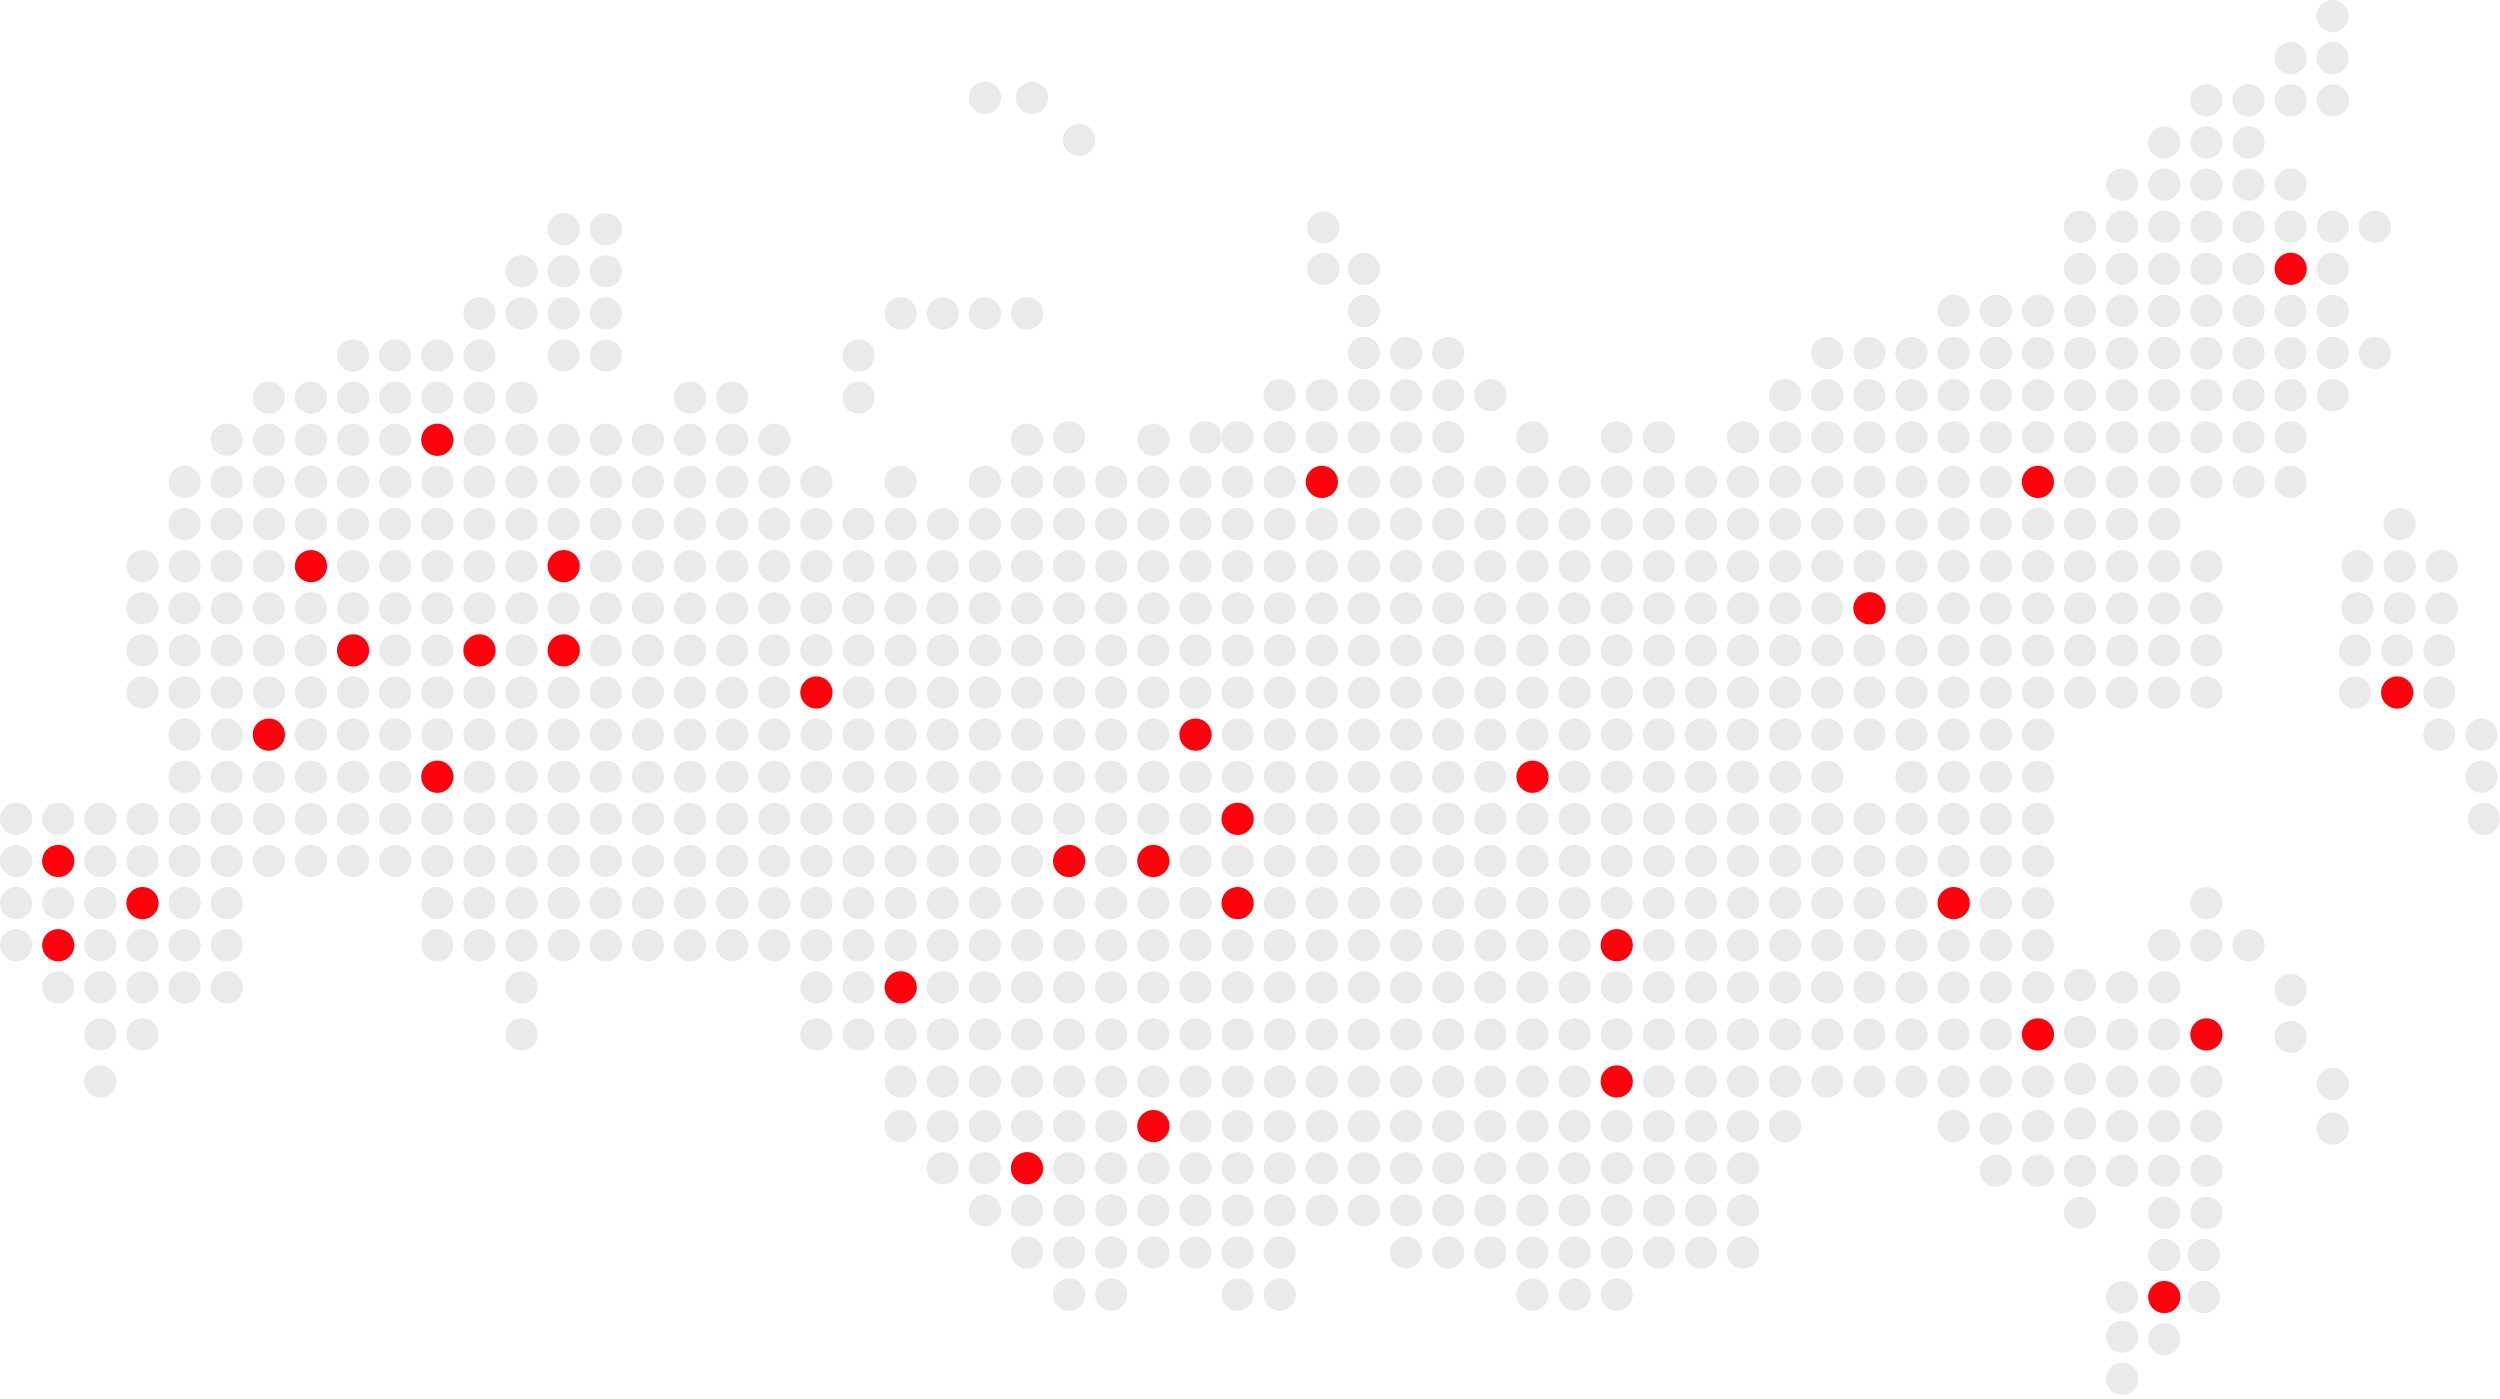<svg width="588" height="329" viewBox="0 0 588 329" fill="none" xmlns="http://www.w3.org/2000/svg">
<circle cx="33.508" cy="133.159" r="3.788" fill="#EAEAEA"/>
<circle cx="102.856" cy="133.159" r="3.788" fill="#EAEAEA"/>
<circle cx="172.204" cy="133.159" r="3.788" fill="#EAEAEA"/>
<circle cx="241.552" cy="133.159" r="3.788" fill="#EAEAEA"/>
<circle cx="310.9" cy="133.159" r="3.788" fill="#EAEAEA"/>
<circle cx="380.248" cy="133.159" r="3.788" fill="#EAEAEA"/>
<circle cx="449.596" cy="133.159" r="3.788" fill="#EAEAEA"/>
<circle cx="43.415" cy="133.159" r="3.788" fill="#EAEAEA"/>
<circle cx="112.763" cy="133.159" r="3.788" fill="#EAEAEA"/>
<circle cx="182.111" cy="133.159" r="3.788" fill="#EAEAEA"/>
<circle cx="251.459" cy="133.159" r="3.788" fill="#EAEAEA"/>
<circle cx="320.807" cy="133.159" r="3.788" fill="#EAEAEA"/>
<circle cx="390.155" cy="133.159" r="3.788" fill="#EAEAEA"/>
<circle cx="459.503" cy="133.159" r="3.788" fill="#EAEAEA"/>
<circle cx="53.322" cy="133.159" r="3.788" fill="#EAEAEA"/>
<circle cx="122.67" cy="133.159" r="3.788" fill="#EAEAEA"/>
<circle cx="192.018" cy="133.159" r="3.788" fill="#EAEAEA"/>
<circle cx="261.366" cy="133.159" r="3.788" fill="#EAEAEA"/>
<circle cx="330.713" cy="133.159" r="3.788" fill="#EAEAEA"/>
<circle cx="400.062" cy="133.159" r="3.788" fill="#EAEAEA"/>
<circle cx="469.409" cy="133.159" r="3.788" fill="#EAEAEA"/>
<circle cx="63.229" cy="133.159" r="3.788" fill="#EAEAEA"/>
<circle cx="132.577" cy="133.159" r="3.788" fill="#FF000D"/>
<circle cx="201.925" cy="133.159" r="3.788" fill="#EAEAEA"/>
<circle cx="271.273" cy="133.159" r="3.788" fill="#EAEAEA"/>
<circle cx="340.62" cy="133.159" r="3.788" fill="#EAEAEA"/>
<circle cx="409.968" cy="133.159" r="3.788" fill="#EAEAEA"/>
<circle cx="479.316" cy="133.159" r="3.788" fill="#EAEAEA"/>
<circle cx="73.136" cy="133.159" r="3.788" fill="#FF000D"/>
<circle cx="142.484" cy="133.159" r="3.788" fill="#EAEAEA"/>
<circle cx="211.832" cy="133.159" r="3.788" fill="#EAEAEA"/>
<circle cx="281.179" cy="133.159" r="3.788" fill="#EAEAEA"/>
<circle cx="350.527" cy="133.159" r="3.788" fill="#EAEAEA"/>
<circle cx="419.875" cy="133.159" r="3.788" fill="#EAEAEA"/>
<circle cx="489.223" cy="133.159" r="3.788" fill="#EAEAEA"/>
<circle cx="83.043" cy="133.159" r="3.788" fill="#EAEAEA"/>
<circle cx="152.39" cy="133.159" r="3.788" fill="#EAEAEA"/>
<circle cx="221.738" cy="133.159" r="3.788" fill="#EAEAEA"/>
<circle cx="291.086" cy="133.159" r="3.788" fill="#EAEAEA"/>
<circle cx="360.434" cy="133.159" r="3.788" fill="#EAEAEA"/>
<circle cx="429.782" cy="133.159" r="3.788" fill="#EAEAEA"/>
<circle cx="499.13" cy="133.159" r="3.788" fill="#EAEAEA"/>
<circle cx="92.949" cy="133.159" r="3.788" fill="#EAEAEA"/>
<circle cx="162.297" cy="133.159" r="3.788" fill="#EAEAEA"/>
<circle cx="231.645" cy="133.159" r="3.788" fill="#EAEAEA"/>
<circle cx="300.993" cy="133.159" r="3.788" fill="#EAEAEA"/>
<circle cx="370.341" cy="133.159" r="3.788" fill="#EAEAEA"/>
<circle cx="439.689" cy="133.159" r="3.788" fill="#EAEAEA"/>
<circle cx="509.037" cy="133.159" r="3.788" fill="#EAEAEA"/>
<circle cx="518.944" cy="133.159" r="3.788" fill="#EAEAEA"/>
<circle cx="554.492" cy="133.159" r="3.788" fill="#EAEAEA"/>
<circle cx="564.398" cy="123.253" r="3.788" fill="#EAEAEA"/>
<circle cx="554.492" cy="143.066" r="3.788" fill="#EAEAEA"/>
<circle cx="553.909" cy="152.973" r="3.788" fill="#EAEAEA"/>
<circle cx="553.909" cy="162.88" r="3.788" fill="#EAEAEA"/>
<circle cx="564.398" cy="133.159" r="3.788" fill="#EAEAEA"/>
<circle cx="564.398" cy="143.066" r="3.788" fill="#EAEAEA"/>
<circle cx="563.816" cy="152.973" r="3.788" fill="#EAEAEA"/>
<circle cx="563.816" cy="162.88" r="3.788" fill="#FF000D"/>
<circle cx="574.305" cy="133.159" r="3.788" fill="#EAEAEA"/>
<circle cx="574.305" cy="143.066" r="3.788" fill="#EAEAEA"/>
<circle cx="573.722" cy="152.973" r="3.788" fill="#EAEAEA"/>
<circle cx="573.722" cy="162.88" r="3.788" fill="#EAEAEA"/>
<circle cx="573.722" cy="172.787" r="3.788" fill="#EAEAEA"/>
<circle cx="583.629" cy="182.694" r="3.788" fill="#EAEAEA"/>
<circle cx="584.212" cy="192.6" r="3.788" fill="#EAEAEA"/>
<circle cx="583.629" cy="172.787" r="3.788" fill="#EAEAEA"/>
<circle cx="102.856" cy="123.253" r="3.788" fill="#EAEAEA"/>
<circle cx="172.204" cy="123.253" r="3.788" fill="#EAEAEA"/>
<circle cx="241.552" cy="123.253" r="3.788" fill="#EAEAEA"/>
<circle cx="310.9" cy="123.253" r="3.788" fill="#EAEAEA"/>
<circle cx="380.248" cy="123.253" r="3.788" fill="#EAEAEA"/>
<circle cx="449.596" cy="123.253" r="3.788" fill="#EAEAEA"/>
<circle cx="43.415" cy="123.253" r="3.788" fill="#EAEAEA"/>
<circle cx="112.763" cy="123.253" r="3.788" fill="#EAEAEA"/>
<circle cx="182.111" cy="123.253" r="3.788" fill="#EAEAEA"/>
<circle cx="251.459" cy="123.253" r="3.788" fill="#EAEAEA"/>
<circle cx="320.807" cy="123.253" r="3.788" fill="#EAEAEA"/>
<circle cx="390.155" cy="123.253" r="3.788" fill="#EAEAEA"/>
<circle cx="459.503" cy="123.253" r="3.788" fill="#EAEAEA"/>
<circle cx="53.322" cy="123.253" r="3.788" fill="#EAEAEA"/>
<circle cx="122.67" cy="123.253" r="3.788" fill="#EAEAEA"/>
<circle cx="192.018" cy="123.253" r="3.788" fill="#EAEAEA"/>
<circle cx="261.366" cy="123.253" r="3.788" fill="#EAEAEA"/>
<circle cx="330.714" cy="123.253" r="3.788" fill="#EAEAEA"/>
<circle cx="400.061" cy="123.253" r="3.788" fill="#EAEAEA"/>
<circle cx="469.409" cy="123.253" r="3.788" fill="#EAEAEA"/>
<circle cx="63.229" cy="123.253" r="3.788" fill="#EAEAEA"/>
<circle cx="132.577" cy="123.253" r="3.788" fill="#EAEAEA"/>
<circle cx="201.925" cy="123.253" r="3.788" fill="#EAEAEA"/>
<circle cx="271.273" cy="123.253" r="3.788" fill="#EAEAEA"/>
<circle cx="340.62" cy="123.253" r="3.788" fill="#EAEAEA"/>
<circle cx="409.968" cy="123.253" r="3.788" fill="#EAEAEA"/>
<circle cx="479.316" cy="123.253" r="3.788" fill="#EAEAEA"/>
<circle cx="73.136" cy="123.253" r="3.788" fill="#EAEAEA"/>
<circle cx="142.484" cy="123.253" r="3.788" fill="#EAEAEA"/>
<circle cx="211.832" cy="123.253" r="3.788" fill="#EAEAEA"/>
<circle cx="281.179" cy="123.253" r="3.788" fill="#EAEAEA"/>
<circle cx="350.527" cy="123.253" r="3.788" fill="#EAEAEA"/>
<circle cx="419.875" cy="123.253" r="3.788" fill="#EAEAEA"/>
<circle cx="489.223" cy="123.253" r="3.788" fill="#EAEAEA"/>
<circle cx="83.043" cy="123.253" r="3.788" fill="#EAEAEA"/>
<circle cx="152.391" cy="123.253" r="3.788" fill="#EAEAEA"/>
<circle cx="221.738" cy="123.253" r="3.788" fill="#EAEAEA"/>
<circle cx="291.086" cy="123.253" r="3.788" fill="#EAEAEA"/>
<circle cx="360.434" cy="123.253" r="3.788" fill="#EAEAEA"/>
<circle cx="429.782" cy="123.253" r="3.788" fill="#EAEAEA"/>
<circle cx="499.13" cy="123.253" r="3.788" fill="#EAEAEA"/>
<circle cx="92.95" cy="123.253" r="3.788" fill="#EAEAEA"/>
<circle cx="162.297" cy="123.253" r="3.788" fill="#EAEAEA"/>
<circle cx="231.645" cy="123.253" r="3.788" fill="#EAEAEA"/>
<circle cx="300.993" cy="123.253" r="3.788" fill="#EAEAEA"/>
<circle cx="370.341" cy="123.253" r="3.788" fill="#EAEAEA"/>
<circle cx="439.689" cy="123.253" r="3.788" fill="#EAEAEA"/>
<circle cx="509.037" cy="123.253" r="3.788" fill="#EAEAEA"/>
<circle cx="102.856" cy="113.346" r="3.788" fill="#EAEAEA"/>
<circle cx="172.204" cy="113.346" r="3.788" fill="#EAEAEA"/>
<circle cx="241.552" cy="113.346" r="3.788" fill="#EAEAEA"/>
<circle cx="310.9" cy="113.346" r="3.788" fill="#FF000D"/>
<circle cx="380.248" cy="113.346" r="3.788" fill="#EAEAEA"/>
<circle cx="449.596" cy="113.346" r="3.788" fill="#EAEAEA"/>
<circle cx="43.415" cy="113.346" r="3.788" fill="#EAEAEA"/>
<circle cx="112.763" cy="113.346" r="3.788" fill="#EAEAEA"/>
<circle cx="182.111" cy="113.346" r="3.788" fill="#EAEAEA"/>
<circle cx="251.459" cy="113.346" r="3.788" fill="#EAEAEA"/>
<circle cx="320.807" cy="113.346" r="3.788" fill="#EAEAEA"/>
<circle cx="390.155" cy="113.346" r="3.788" fill="#EAEAEA"/>
<circle cx="459.503" cy="113.346" r="3.788" fill="#EAEAEA"/>
<circle cx="53.322" cy="113.346" r="3.788" fill="#EAEAEA"/>
<circle cx="122.67" cy="113.346" r="3.788" fill="#EAEAEA"/>
<circle cx="192.018" cy="113.346" r="3.788" fill="#EAEAEA"/>
<circle cx="261.366" cy="113.346" r="3.788" fill="#EAEAEA"/>
<circle cx="330.714" cy="113.346" r="3.788" fill="#EAEAEA"/>
<circle cx="400.061" cy="113.346" r="3.788" fill="#EAEAEA"/>
<circle cx="469.409" cy="113.346" r="3.788" fill="#EAEAEA"/>
<circle cx="63.229" cy="113.346" r="3.788" fill="#EAEAEA"/>
<circle cx="132.577" cy="113.346" r="3.788" fill="#EAEAEA"/>
<circle cx="271.273" cy="113.346" r="3.788" fill="#EAEAEA"/>
<circle cx="340.62" cy="113.346" r="3.788" fill="#EAEAEA"/>
<circle cx="409.968" cy="113.346" r="3.788" fill="#EAEAEA"/>
<circle cx="479.316" cy="113.346" r="3.788" fill="#FF000D"/>
<circle cx="73.136" cy="113.346" r="3.788" fill="#EAEAEA"/>
<circle cx="142.484" cy="113.346" r="3.788" fill="#EAEAEA"/>
<circle cx="211.832" cy="113.346" r="3.788" fill="#EAEAEA"/>
<circle cx="281.179" cy="113.346" r="3.788" fill="#EAEAEA"/>
<circle cx="350.527" cy="113.346" r="3.788" fill="#EAEAEA"/>
<circle cx="419.875" cy="113.346" r="3.788" fill="#EAEAEA"/>
<circle cx="489.223" cy="113.346" r="3.788" fill="#EAEAEA"/>
<circle cx="83.043" cy="113.346" r="3.788" fill="#EAEAEA"/>
<circle cx="152.391" cy="113.346" r="3.788" fill="#EAEAEA"/>
<circle cx="291.086" cy="113.346" r="3.788" fill="#EAEAEA"/>
<circle cx="360.434" cy="113.346" r="3.788" fill="#EAEAEA"/>
<circle cx="429.782" cy="113.346" r="3.788" fill="#EAEAEA"/>
<circle cx="499.13" cy="113.346" r="3.788" fill="#EAEAEA"/>
<circle cx="92.95" cy="113.346" r="3.788" fill="#EAEAEA"/>
<circle cx="162.297" cy="113.346" r="3.788" fill="#EAEAEA"/>
<circle cx="231.645" cy="113.346" r="3.788" fill="#EAEAEA"/>
<circle cx="300.993" cy="113.346" r="3.788" fill="#EAEAEA"/>
<circle cx="370.341" cy="113.346" r="3.788" fill="#EAEAEA"/>
<circle cx="439.689" cy="113.346" r="3.788" fill="#EAEAEA"/>
<circle cx="509.037" cy="113.346" r="3.788" fill="#EAEAEA"/>
<circle cx="518.943" cy="113.346" r="3.788" fill="#EAEAEA"/>
<circle cx="528.85" cy="113.346" r="3.788" fill="#EAEAEA"/>
<circle cx="538.757" cy="113.346" r="3.788" fill="#EAEAEA"/>
<circle cx="33.508" cy="143.066" r="3.788" fill="#EAEAEA"/>
<circle cx="102.856" cy="143.066" r="3.788" fill="#EAEAEA"/>
<circle cx="172.204" cy="143.066" r="3.788" fill="#EAEAEA"/>
<circle cx="241.552" cy="143.066" r="3.788" fill="#EAEAEA"/>
<circle cx="310.9" cy="143.066" r="3.788" fill="#EAEAEA"/>
<circle cx="380.248" cy="143.066" r="3.788" fill="#EAEAEA"/>
<circle cx="449.596" cy="143.066" r="3.788" fill="#EAEAEA"/>
<circle cx="43.415" cy="143.066" r="3.788" fill="#EAEAEA"/>
<circle cx="112.763" cy="143.066" r="3.788" fill="#EAEAEA"/>
<circle cx="182.111" cy="143.066" r="3.788" fill="#EAEAEA"/>
<circle cx="251.459" cy="143.066" r="3.788" fill="#EAEAEA"/>
<circle cx="320.807" cy="143.066" r="3.788" fill="#EAEAEA"/>
<circle cx="390.155" cy="143.066" r="3.788" fill="#EAEAEA"/>
<circle cx="459.503" cy="143.066" r="3.788" fill="#EAEAEA"/>
<circle cx="53.322" cy="143.066" r="3.788" fill="#EAEAEA"/>
<circle cx="122.67" cy="143.066" r="3.788" fill="#EAEAEA"/>
<circle cx="192.018" cy="143.066" r="3.788" fill="#EAEAEA"/>
<circle cx="261.366" cy="143.066" r="3.788" fill="#EAEAEA"/>
<circle cx="330.713" cy="143.066" r="3.788" fill="#EAEAEA"/>
<circle cx="400.062" cy="143.066" r="3.788" fill="#EAEAEA"/>
<circle cx="469.409" cy="143.066" r="3.788" fill="#EAEAEA"/>
<circle cx="63.229" cy="143.066" r="3.788" fill="#EAEAEA"/>
<circle cx="132.577" cy="143.066" r="3.788" fill="#EAEAEA"/>
<circle cx="201.925" cy="143.066" r="3.788" fill="#EAEAEA"/>
<circle cx="271.273" cy="143.066" r="3.788" fill="#EAEAEA"/>
<circle cx="340.62" cy="143.066" r="3.788" fill="#EAEAEA"/>
<circle cx="409.968" cy="143.066" r="3.788" fill="#EAEAEA"/>
<circle cx="479.316" cy="143.066" r="3.788" fill="#EAEAEA"/>
<circle cx="73.136" cy="143.066" r="3.788" fill="#EAEAEA"/>
<circle cx="142.484" cy="143.066" r="3.788" fill="#EAEAEA"/>
<circle cx="211.832" cy="143.066" r="3.788" fill="#EAEAEA"/>
<circle cx="281.179" cy="143.066" r="3.788" fill="#EAEAEA"/>
<circle cx="350.527" cy="143.066" r="3.788" fill="#EAEAEA"/>
<circle cx="419.875" cy="143.066" r="3.788" fill="#EAEAEA"/>
<circle cx="489.223" cy="143.066" r="3.788" fill="#EAEAEA"/>
<circle cx="83.043" cy="143.066" r="3.788" fill="#EAEAEA"/>
<circle cx="152.39" cy="143.066" r="3.788" fill="#EAEAEA"/>
<circle cx="221.738" cy="143.066" r="3.788" fill="#EAEAEA"/>
<circle cx="291.086" cy="143.066" r="3.788" fill="#EAEAEA"/>
<circle cx="360.434" cy="143.066" r="3.788" fill="#EAEAEA"/>
<circle cx="429.782" cy="143.066" r="3.788" fill="#EAEAEA"/>
<circle cx="499.13" cy="143.066" r="3.788" fill="#EAEAEA"/>
<circle cx="92.949" cy="143.066" r="3.788" fill="#EAEAEA"/>
<circle cx="162.297" cy="143.066" r="3.788" fill="#EAEAEA"/>
<circle cx="231.645" cy="143.066" r="3.788" fill="#EAEAEA"/>
<circle cx="300.993" cy="143.066" r="3.788" fill="#EAEAEA"/>
<circle cx="370.341" cy="143.066" r="3.788" fill="#EAEAEA"/>
<circle cx="439.689" cy="143.066" r="3.788" fill="#FF000D"/>
<circle cx="509.037" cy="143.066" r="3.788" fill="#EAEAEA"/>
<circle cx="518.944" cy="143.066" r="3.788" fill="#EAEAEA"/>
<circle cx="33.508" cy="152.973" r="3.788" fill="#EAEAEA"/>
<circle cx="102.856" cy="152.973" r="3.788" fill="#EAEAEA"/>
<circle cx="172.204" cy="152.973" r="3.788" fill="#EAEAEA"/>
<circle cx="241.552" cy="152.973" r="3.788" fill="#EAEAEA"/>
<circle cx="310.9" cy="152.973" r="3.788" fill="#EAEAEA"/>
<circle cx="380.248" cy="152.973" r="3.788" fill="#EAEAEA"/>
<circle cx="449.596" cy="152.973" r="3.788" fill="#EAEAEA"/>
<circle cx="43.415" cy="152.973" r="3.788" fill="#EAEAEA"/>
<circle cx="112.763" cy="152.973" r="3.788" fill="#FF000D"/>
<circle cx="182.111" cy="152.973" r="3.788" fill="#EAEAEA"/>
<circle cx="251.459" cy="152.973" r="3.788" fill="#EAEAEA"/>
<circle cx="320.807" cy="152.973" r="3.788" fill="#EAEAEA"/>
<circle cx="390.155" cy="152.973" r="3.788" fill="#EAEAEA"/>
<circle cx="459.503" cy="152.973" r="3.788" fill="#EAEAEA"/>
<circle cx="53.322" cy="152.973" r="3.788" fill="#EAEAEA"/>
<circle cx="122.67" cy="152.973" r="3.788" fill="#EAEAEA"/>
<circle cx="192.018" cy="152.973" r="3.788" fill="#EAEAEA"/>
<circle cx="261.366" cy="152.973" r="3.788" fill="#EAEAEA"/>
<circle cx="330.713" cy="152.973" r="3.788" fill="#EAEAEA"/>
<circle cx="400.062" cy="152.973" r="3.788" fill="#EAEAEA"/>
<circle cx="469.409" cy="152.973" r="3.788" fill="#EAEAEA"/>
<circle cx="63.229" cy="152.973" r="3.788" fill="#EAEAEA"/>
<circle cx="132.577" cy="152.973" r="3.788" fill="#FF000D"/>
<circle cx="201.925" cy="152.973" r="3.788" fill="#EAEAEA"/>
<circle cx="271.273" cy="152.973" r="3.788" fill="#EAEAEA"/>
<circle cx="340.62" cy="152.973" r="3.788" fill="#EAEAEA"/>
<circle cx="409.968" cy="152.973" r="3.788" fill="#EAEAEA"/>
<circle cx="479.316" cy="152.973" r="3.788" fill="#EAEAEA"/>
<circle cx="73.136" cy="152.973" r="3.788" fill="#EAEAEA"/>
<circle cx="142.484" cy="152.973" r="3.788" fill="#EAEAEA"/>
<circle cx="211.832" cy="152.973" r="3.788" fill="#EAEAEA"/>
<circle cx="281.179" cy="152.973" r="3.788" fill="#EAEAEA"/>
<circle cx="350.527" cy="152.973" r="3.788" fill="#EAEAEA"/>
<circle cx="419.875" cy="152.973" r="3.788" fill="#EAEAEA"/>
<circle cx="489.223" cy="152.973" r="3.788" fill="#EAEAEA"/>
<circle cx="83.043" cy="152.973" r="3.788" fill="#FF000D"/>
<circle cx="152.39" cy="152.973" r="3.788" fill="#EAEAEA"/>
<circle cx="221.738" cy="152.973" r="3.788" fill="#EAEAEA"/>
<circle cx="291.086" cy="152.973" r="3.788" fill="#EAEAEA"/>
<circle cx="360.434" cy="152.973" r="3.788" fill="#EAEAEA"/>
<circle cx="429.782" cy="152.973" r="3.788" fill="#EAEAEA"/>
<circle cx="499.13" cy="152.973" r="3.788" fill="#EAEAEA"/>
<circle cx="92.949" cy="152.973" r="3.788" fill="#EAEAEA"/>
<circle cx="162.297" cy="152.973" r="3.788" fill="#EAEAEA"/>
<circle cx="231.645" cy="152.973" r="3.788" fill="#EAEAEA"/>
<circle cx="300.993" cy="152.973" r="3.788" fill="#EAEAEA"/>
<circle cx="370.341" cy="152.973" r="3.788" fill="#EAEAEA"/>
<circle cx="439.689" cy="152.973" r="3.788" fill="#EAEAEA"/>
<circle cx="509.037" cy="152.973" r="3.788" fill="#EAEAEA"/>
<circle cx="518.944" cy="152.973" r="3.788" fill="#EAEAEA"/>
<circle cx="33.508" cy="162.88" r="3.788" fill="#EAEAEA"/>
<circle cx="102.856" cy="162.88" r="3.788" fill="#EAEAEA"/>
<circle cx="172.204" cy="162.88" r="3.788" fill="#EAEAEA"/>
<circle cx="241.552" cy="162.88" r="3.788" fill="#EAEAEA"/>
<circle cx="310.9" cy="162.88" r="3.788" fill="#EAEAEA"/>
<circle cx="380.248" cy="162.88" r="3.788" fill="#EAEAEA"/>
<circle cx="449.596" cy="162.88" r="3.788" fill="#EAEAEA"/>
<circle cx="43.415" cy="162.88" r="3.788" fill="#EAEAEA"/>
<circle cx="112.763" cy="162.88" r="3.788" fill="#EAEAEA"/>
<circle cx="182.111" cy="162.88" r="3.788" fill="#EAEAEA"/>
<circle cx="251.459" cy="162.88" r="3.788" fill="#EAEAEA"/>
<circle cx="320.807" cy="162.88" r="3.788" fill="#EAEAEA"/>
<circle cx="390.155" cy="162.88" r="3.788" fill="#EAEAEA"/>
<circle cx="459.503" cy="162.88" r="3.788" fill="#EAEAEA"/>
<circle cx="53.322" cy="162.88" r="3.788" fill="#EAEAEA"/>
<circle cx="122.67" cy="162.88" r="3.788" fill="#EAEAEA"/>
<circle cx="192.018" cy="162.88" r="3.788" fill="#FF000D"/>
<circle cx="261.366" cy="162.88" r="3.788" fill="#EAEAEA"/>
<circle cx="330.713" cy="162.88" r="3.788" fill="#EAEAEA"/>
<circle cx="400.062" cy="162.88" r="3.788" fill="#EAEAEA"/>
<circle cx="469.409" cy="162.88" r="3.788" fill="#EAEAEA"/>
<circle cx="63.229" cy="162.88" r="3.788" fill="#EAEAEA"/>
<circle cx="132.577" cy="162.88" r="3.788" fill="#EAEAEA"/>
<circle cx="201.925" cy="162.88" r="3.788" fill="#EAEAEA"/>
<circle cx="271.273" cy="162.88" r="3.788" fill="#EAEAEA"/>
<circle cx="340.62" cy="162.88" r="3.788" fill="#EAEAEA"/>
<circle cx="409.968" cy="162.88" r="3.788" fill="#EAEAEA"/>
<circle cx="479.316" cy="162.88" r="3.788" fill="#EAEAEA"/>
<circle cx="73.136" cy="162.88" r="3.788" fill="#EAEAEA"/>
<circle cx="142.484" cy="162.88" r="3.788" fill="#EAEAEA"/>
<circle cx="211.832" cy="162.88" r="3.788" fill="#EAEAEA"/>
<circle cx="281.179" cy="162.88" r="3.788" fill="#EAEAEA"/>
<circle cx="350.527" cy="162.88" r="3.788" fill="#EAEAEA"/>
<circle cx="419.875" cy="162.88" r="3.788" fill="#EAEAEA"/>
<circle cx="489.223" cy="162.88" r="3.788" fill="#EAEAEA"/>
<circle cx="83.043" cy="162.88" r="3.788" fill="#EAEAEA"/>
<circle cx="152.39" cy="162.88" r="3.788" fill="#EAEAEA"/>
<circle cx="221.738" cy="162.88" r="3.788" fill="#EAEAEA"/>
<circle cx="291.086" cy="162.88" r="3.788" fill="#EAEAEA"/>
<circle cx="360.434" cy="162.88" r="3.788" fill="#EAEAEA"/>
<circle cx="429.782" cy="162.88" r="3.788" fill="#EAEAEA"/>
<circle cx="499.13" cy="162.88" r="3.788" fill="#EAEAEA"/>
<circle cx="92.949" cy="162.88" r="3.788" fill="#EAEAEA"/>
<circle cx="162.297" cy="162.88" r="3.788" fill="#EAEAEA"/>
<circle cx="231.645" cy="162.88" r="3.788" fill="#EAEAEA"/>
<circle cx="300.993" cy="162.88" r="3.788" fill="#EAEAEA"/>
<circle cx="370.341" cy="162.88" r="3.788" fill="#EAEAEA"/>
<circle cx="439.689" cy="162.88" r="3.788" fill="#EAEAEA"/>
<circle cx="509.037" cy="162.88" r="3.788" fill="#EAEAEA"/>
<circle cx="518.944" cy="162.88" r="3.788" fill="#EAEAEA"/>
<circle cx="53.322" cy="192.6" r="3.788" fill="#EAEAEA"/>
<circle cx="122.67" cy="192.6" r="3.788" fill="#EAEAEA"/>
<circle cx="192.018" cy="192.6" r="3.788" fill="#EAEAEA"/>
<circle cx="261.366" cy="192.6" r="3.788" fill="#EAEAEA"/>
<circle cx="330.714" cy="192.6" r="3.788" fill="#EAEAEA"/>
<circle cx="400.061" cy="192.6" r="3.788" fill="#EAEAEA"/>
<circle cx="63.229" cy="192.6" r="3.788" fill="#EAEAEA"/>
<circle cx="132.577" cy="192.6" r="3.788" fill="#EAEAEA"/>
<circle cx="201.925" cy="192.6" r="3.788" fill="#EAEAEA"/>
<circle cx="271.273" cy="192.6" r="3.788" fill="#EAEAEA"/>
<circle cx="340.62" cy="192.6" r="3.788" fill="#EAEAEA"/>
<circle cx="409.968" cy="192.6" r="3.788" fill="#EAEAEA"/>
<circle cx="3.788" cy="192.6" r="3.788" fill="#EAEAEA"/>
<circle cx="73.136" cy="192.6" r="3.788" fill="#EAEAEA"/>
<circle cx="142.484" cy="192.6" r="3.788" fill="#EAEAEA"/>
<circle cx="211.831" cy="192.6" r="3.788" fill="#EAEAEA"/>
<circle cx="281.179" cy="192.6" r="3.788" fill="#EAEAEA"/>
<circle cx="350.527" cy="192.6" r="3.788" fill="#EAEAEA"/>
<circle cx="419.875" cy="192.6" r="3.788" fill="#EAEAEA"/>
<circle cx="13.695" cy="192.6" r="3.788" fill="#EAEAEA"/>
<circle cx="83.043" cy="192.6" r="3.788" fill="#EAEAEA"/>
<circle cx="152.391" cy="192.6" r="3.788" fill="#EAEAEA"/>
<circle cx="221.738" cy="192.6" r="3.788" fill="#EAEAEA"/>
<circle cx="291.086" cy="192.6" r="3.788" fill="#FF000D"/>
<circle cx="360.434" cy="192.6" r="3.788" fill="#EAEAEA"/>
<circle cx="429.782" cy="192.6" r="3.788" fill="#EAEAEA"/>
<circle cx="23.602" cy="192.6" r="3.788" fill="#EAEAEA"/>
<circle cx="92.95" cy="192.6" r="3.788" fill="#EAEAEA"/>
<circle cx="162.297" cy="192.6" r="3.788" fill="#EAEAEA"/>
<circle cx="231.645" cy="192.6" r="3.788" fill="#EAEAEA"/>
<circle cx="300.993" cy="192.6" r="3.788" fill="#EAEAEA"/>
<circle cx="370.341" cy="192.6" r="3.788" fill="#EAEAEA"/>
<circle cx="439.689" cy="192.6" r="3.788" fill="#EAEAEA"/>
<circle cx="33.508" cy="192.6" r="3.788" fill="#EAEAEA"/>
<circle cx="102.856" cy="192.6" r="3.788" fill="#EAEAEA"/>
<circle cx="172.204" cy="192.6" r="3.788" fill="#EAEAEA"/>
<circle cx="241.552" cy="192.6" r="3.788" fill="#EAEAEA"/>
<circle cx="310.9" cy="192.6" r="3.788" fill="#EAEAEA"/>
<circle cx="380.248" cy="192.6" r="3.788" fill="#EAEAEA"/>
<circle cx="449.596" cy="192.6" r="3.788" fill="#EAEAEA"/>
<circle cx="43.415" cy="192.6" r="3.788" fill="#EAEAEA"/>
<circle cx="112.763" cy="192.6" r="3.788" fill="#EAEAEA"/>
<circle cx="182.111" cy="192.6" r="3.788" fill="#EAEAEA"/>
<circle cx="251.459" cy="192.6" r="3.788" fill="#EAEAEA"/>
<circle cx="320.807" cy="192.6" r="3.788" fill="#EAEAEA"/>
<circle cx="390.155" cy="192.6" r="3.788" fill="#EAEAEA"/>
<circle cx="459.503" cy="192.6" r="3.788" fill="#EAEAEA"/>
<circle cx="469.409" cy="192.6" r="3.788" fill="#EAEAEA"/>
<circle cx="479.316" cy="192.6" r="3.788" fill="#EAEAEA"/>
<circle cx="53.322" cy="202.507" r="3.788" fill="#EAEAEA"/>
<circle cx="122.67" cy="202.507" r="3.788" fill="#EAEAEA"/>
<circle cx="192.018" cy="202.507" r="3.788" fill="#EAEAEA"/>
<circle cx="261.366" cy="202.507" r="3.788" fill="#EAEAEA"/>
<circle cx="330.714" cy="202.507" r="3.788" fill="#EAEAEA"/>
<circle cx="400.061" cy="202.507" r="3.788" fill="#EAEAEA"/>
<circle cx="63.229" cy="202.507" r="3.788" fill="#EAEAEA"/>
<circle cx="132.577" cy="202.507" r="3.788" fill="#EAEAEA"/>
<circle cx="201.925" cy="202.507" r="3.788" fill="#EAEAEA"/>
<circle cx="271.273" cy="202.507" r="3.788" fill="#FF000D"/>
<circle cx="340.62" cy="202.507" r="3.788" fill="#EAEAEA"/>
<circle cx="409.968" cy="202.507" r="3.788" fill="#EAEAEA"/>
<circle cx="3.788" cy="202.508" r="3.788" fill="#EAEAEA"/>
<circle cx="73.136" cy="202.507" r="3.788" fill="#EAEAEA"/>
<circle cx="142.484" cy="202.507" r="3.788" fill="#EAEAEA"/>
<circle cx="211.831" cy="202.507" r="3.788" fill="#EAEAEA"/>
<circle cx="281.179" cy="202.507" r="3.788" fill="#EAEAEA"/>
<circle cx="350.527" cy="202.507" r="3.788" fill="#EAEAEA"/>
<circle cx="419.875" cy="202.507" r="3.788" fill="#EAEAEA"/>
<circle cx="13.695" cy="202.507" r="3.788" fill="#FF000D"/>
<circle cx="83.043" cy="202.507" r="3.788" fill="#EAEAEA"/>
<circle cx="152.391" cy="202.507" r="3.788" fill="#EAEAEA"/>
<circle cx="221.738" cy="202.507" r="3.788" fill="#EAEAEA"/>
<circle cx="291.086" cy="202.507" r="3.788" fill="#EAEAEA"/>
<circle cx="360.434" cy="202.507" r="3.788" fill="#EAEAEA"/>
<circle cx="429.782" cy="202.507" r="3.788" fill="#EAEAEA"/>
<circle cx="23.602" cy="202.507" r="3.788" fill="#EAEAEA"/>
<circle cx="92.95" cy="202.507" r="3.788" fill="#EAEAEA"/>
<circle cx="162.297" cy="202.507" r="3.788" fill="#EAEAEA"/>
<circle cx="231.645" cy="202.507" r="3.788" fill="#EAEAEA"/>
<circle cx="300.993" cy="202.507" r="3.788" fill="#EAEAEA"/>
<circle cx="370.341" cy="202.507" r="3.788" fill="#EAEAEA"/>
<circle cx="439.689" cy="202.507" r="3.788" fill="#EAEAEA"/>
<circle cx="33.508" cy="202.507" r="3.788" fill="#EAEAEA"/>
<circle cx="102.856" cy="202.507" r="3.788" fill="#EAEAEA"/>
<circle cx="172.204" cy="202.507" r="3.788" fill="#EAEAEA"/>
<circle cx="241.552" cy="202.507" r="3.788" fill="#EAEAEA"/>
<circle cx="310.9" cy="202.507" r="3.788" fill="#EAEAEA"/>
<circle cx="380.248" cy="202.507" r="3.788" fill="#EAEAEA"/>
<circle cx="449.596" cy="202.507" r="3.788" fill="#EAEAEA"/>
<circle cx="43.415" cy="202.507" r="3.788" fill="#EAEAEA"/>
<circle cx="112.763" cy="202.507" r="3.788" fill="#EAEAEA"/>
<circle cx="182.111" cy="202.507" r="3.788" fill="#EAEAEA"/>
<circle cx="251.459" cy="202.507" r="3.788" fill="#FF000D"/>
<circle cx="320.807" cy="202.507" r="3.788" fill="#EAEAEA"/>
<circle cx="390.155" cy="202.507" r="3.788" fill="#EAEAEA"/>
<circle cx="459.503" cy="202.507" r="3.788" fill="#EAEAEA"/>
<circle cx="469.409" cy="202.507" r="3.788" fill="#EAEAEA"/>
<circle cx="479.316" cy="202.507" r="3.788" fill="#EAEAEA"/>
<circle cx="53.322" cy="232.228" r="3.788" fill="#EAEAEA"/>
<circle cx="122.67" cy="232.228" r="3.788" fill="#EAEAEA"/>
<circle cx="192.018" cy="232.228" r="3.788" fill="#EAEAEA"/>
<circle cx="261.366" cy="232.228" r="3.788" fill="#EAEAEA"/>
<circle cx="330.714" cy="232.228" r="3.788" fill="#EAEAEA"/>
<circle cx="400.062" cy="232.228" r="3.788" fill="#EAEAEA"/>
<circle cx="201.925" cy="232.228" r="3.788" fill="#EAEAEA"/>
<circle cx="271.273" cy="232.228" r="3.788" fill="#EAEAEA"/>
<circle cx="340.62" cy="232.228" r="3.788" fill="#EAEAEA"/>
<circle cx="409.968" cy="232.228" r="3.788" fill="#EAEAEA"/>
<circle cx="211.832" cy="232.228" r="3.788" fill="#FF000D"/>
<circle cx="281.179" cy="232.228" r="3.788" fill="#EAEAEA"/>
<circle cx="350.527" cy="232.228" r="3.788" fill="#EAEAEA"/>
<circle cx="419.875" cy="232.228" r="3.788" fill="#EAEAEA"/>
<circle cx="13.695" cy="232.228" r="3.788" fill="#EAEAEA"/>
<circle cx="221.738" cy="232.228" r="3.788" fill="#EAEAEA"/>
<circle cx="291.086" cy="232.228" r="3.788" fill="#EAEAEA"/>
<circle cx="360.434" cy="232.228" r="3.788" fill="#EAEAEA"/>
<circle cx="429.782" cy="232.228" r="3.788" fill="#EAEAEA"/>
<circle cx="23.602" cy="232.228" r="3.788" fill="#EAEAEA"/>
<circle cx="231.645" cy="232.228" r="3.788" fill="#EAEAEA"/>
<circle cx="300.993" cy="232.228" r="3.788" fill="#EAEAEA"/>
<circle cx="370.341" cy="232.228" r="3.788" fill="#EAEAEA"/>
<circle cx="439.689" cy="232.228" r="3.788" fill="#EAEAEA"/>
<circle cx="33.508" cy="232.228" r="3.788" fill="#EAEAEA"/>
<circle cx="241.552" cy="232.228" r="3.788" fill="#EAEAEA"/>
<circle cx="310.9" cy="232.228" r="3.788" fill="#EAEAEA"/>
<circle cx="380.248" cy="232.228" r="3.788" fill="#EAEAEA"/>
<circle cx="449.596" cy="232.228" r="3.788" fill="#EAEAEA"/>
<circle cx="43.415" cy="232.228" r="3.788" fill="#EAEAEA"/>
<circle cx="251.459" cy="232.228" r="3.788" fill="#EAEAEA"/>
<circle cx="320.807" cy="232.228" r="3.788" fill="#EAEAEA"/>
<circle cx="390.155" cy="232.228" r="3.788" fill="#EAEAEA"/>
<circle cx="459.502" cy="232.228" r="3.788" fill="#EAEAEA"/>
<circle cx="469.409" cy="232.228" r="3.788" fill="#EAEAEA"/>
<circle cx="479.316" cy="232.228" r="3.788" fill="#EAEAEA"/>
<circle cx="489.223" cy="231.645" r="3.788" fill="#EAEAEA"/>
<circle cx="499.13" cy="232.228" r="3.788" fill="#EAEAEA"/>
<circle cx="509.037" cy="232.228" r="3.788" fill="#EAEAEA"/>
<circle cx="538.757" cy="232.811" r="3.788" fill="#EAEAEA"/>
<circle cx="122.67" cy="243.3" r="3.788" fill="#EAEAEA"/>
<circle cx="192.018" cy="243.3" r="3.788" fill="#EAEAEA"/>
<circle cx="261.366" cy="243.3" r="3.788" fill="#EAEAEA"/>
<circle cx="330.714" cy="243.3" r="3.788" fill="#EAEAEA"/>
<circle cx="400.061" cy="243.3" r="3.788" fill="#EAEAEA"/>
<circle cx="201.925" cy="243.3" r="3.788" fill="#EAEAEA"/>
<circle cx="271.272" cy="243.3" r="3.788" fill="#EAEAEA"/>
<circle cx="340.62" cy="243.3" r="3.788" fill="#EAEAEA"/>
<circle cx="409.968" cy="243.3" r="3.788" fill="#EAEAEA"/>
<circle cx="211.831" cy="243.3" r="3.788" fill="#EAEAEA"/>
<circle cx="281.179" cy="243.3" r="3.788" fill="#EAEAEA"/>
<circle cx="350.527" cy="243.3" r="3.788" fill="#EAEAEA"/>
<circle cx="419.875" cy="243.3" r="3.788" fill="#EAEAEA"/>
<circle cx="221.738" cy="243.3" r="3.788" fill="#EAEAEA"/>
<circle cx="291.086" cy="243.3" r="3.788" fill="#EAEAEA"/>
<circle cx="360.434" cy="243.3" r="3.788" fill="#EAEAEA"/>
<circle cx="429.782" cy="243.3" r="3.788" fill="#EAEAEA"/>
<circle cx="23.602" cy="243.299" r="3.788" fill="#EAEAEA"/>
<circle cx="231.645" cy="243.3" r="3.788" fill="#EAEAEA"/>
<circle cx="300.993" cy="243.3" r="3.788" fill="#EAEAEA"/>
<circle cx="370.341" cy="243.3" r="3.788" fill="#EAEAEA"/>
<circle cx="439.689" cy="243.3" r="3.788" fill="#EAEAEA"/>
<circle cx="33.508" cy="243.3" r="3.788" fill="#EAEAEA"/>
<circle cx="241.552" cy="243.3" r="3.788" fill="#EAEAEA"/>
<circle cx="310.9" cy="243.3" r="3.788" fill="#EAEAEA"/>
<circle cx="380.248" cy="243.3" r="3.788" fill="#EAEAEA"/>
<circle cx="449.596" cy="243.3" r="3.788" fill="#EAEAEA"/>
<circle cx="251.459" cy="243.3" r="3.788" fill="#EAEAEA"/>
<circle cx="320.807" cy="243.3" r="3.788" fill="#EAEAEA"/>
<circle cx="390.154" cy="243.3" r="3.788" fill="#EAEAEA"/>
<circle cx="459.502" cy="243.3" r="3.788" fill="#EAEAEA"/>
<circle cx="469.409" cy="243.3" r="3.788" fill="#EAEAEA"/>
<circle cx="479.316" cy="243.3" r="3.788" fill="#FF000D"/>
<circle cx="489.223" cy="242.718" r="3.788" fill="#EAEAEA"/>
<circle cx="499.13" cy="243.3" r="3.788" fill="#EAEAEA"/>
<circle cx="509.037" cy="243.3" r="3.788" fill="#EAEAEA"/>
<circle cx="518.943" cy="243.3" r="3.788" fill="#FF000D"/>
<circle cx="538.757" cy="243.883" r="3.788" fill="#EAEAEA"/>
<circle cx="261.366" cy="254.373" r="3.788" fill="#EAEAEA"/>
<circle cx="330.714" cy="254.373" r="3.788" fill="#EAEAEA"/>
<circle cx="400.061" cy="254.373" r="3.788" fill="#EAEAEA"/>
<circle cx="271.272" cy="254.373" r="3.788" fill="#EAEAEA"/>
<circle cx="340.62" cy="254.373" r="3.788" fill="#EAEAEA"/>
<circle cx="409.968" cy="254.373" r="3.788" fill="#EAEAEA"/>
<circle cx="211.831" cy="254.373" r="3.788" fill="#EAEAEA"/>
<circle cx="281.179" cy="254.373" r="3.788" fill="#EAEAEA"/>
<circle cx="350.527" cy="254.373" r="3.788" fill="#EAEAEA"/>
<circle cx="419.875" cy="254.373" r="3.788" fill="#EAEAEA"/>
<circle cx="221.738" cy="254.373" r="3.788" fill="#EAEAEA"/>
<circle cx="291.086" cy="254.373" r="3.788" fill="#EAEAEA"/>
<circle cx="360.434" cy="254.373" r="3.788" fill="#EAEAEA"/>
<circle cx="429.782" cy="254.373" r="3.788" fill="#EAEAEA"/>
<circle cx="23.602" cy="254.372" r="3.788" fill="#EAEAEA"/>
<circle cx="231.645" cy="254.373" r="3.788" fill="#EAEAEA"/>
<circle cx="300.993" cy="254.373" r="3.788" fill="#EAEAEA"/>
<circle cx="370.341" cy="254.373" r="3.788" fill="#EAEAEA"/>
<circle cx="439.689" cy="254.373" r="3.788" fill="#EAEAEA"/>
<circle cx="241.552" cy="254.373" r="3.788" fill="#EAEAEA"/>
<circle cx="310.9" cy="254.373" r="3.788" fill="#EAEAEA"/>
<circle cx="380.248" cy="254.373" r="3.788" fill="#FF000D"/>
<circle cx="449.596" cy="254.373" r="3.788" fill="#EAEAEA"/>
<circle cx="251.459" cy="254.373" r="3.788" fill="#EAEAEA"/>
<circle cx="320.807" cy="254.373" r="3.788" fill="#EAEAEA"/>
<circle cx="390.155" cy="254.373" r="3.788" fill="#EAEAEA"/>
<circle cx="459.502" cy="254.373" r="3.788" fill="#EAEAEA"/>
<circle cx="469.409" cy="254.373" r="3.788" fill="#EAEAEA"/>
<circle cx="479.316" cy="254.373" r="3.788" fill="#EAEAEA"/>
<circle cx="489.223" cy="253.79" r="3.788" fill="#EAEAEA"/>
<circle cx="499.13" cy="254.373" r="3.788" fill="#EAEAEA"/>
<circle cx="509.037" cy="254.373" r="3.788" fill="#EAEAEA"/>
<circle cx="518.943" cy="254.373" r="3.788" fill="#EAEAEA"/>
<circle cx="548.664" cy="254.955" r="3.788" fill="#EAEAEA"/>
<circle cx="261.366" cy="264.862" r="3.788" fill="#EAEAEA"/>
<circle cx="330.714" cy="264.862" r="3.788" fill="#EAEAEA"/>
<circle cx="400.061" cy="264.862" r="3.788" fill="#EAEAEA"/>
<circle cx="271.273" cy="264.862" r="3.788" fill="#FF000D"/>
<circle cx="340.62" cy="264.862" r="3.788" fill="#EAEAEA"/>
<circle cx="409.968" cy="264.862" r="3.788" fill="#EAEAEA"/>
<circle cx="211.831" cy="264.862" r="3.788" fill="#EAEAEA"/>
<circle cx="281.179" cy="264.862" r="3.788" fill="#EAEAEA"/>
<circle cx="350.527" cy="264.862" r="3.788" fill="#EAEAEA"/>
<circle cx="419.875" cy="264.862" r="3.788" fill="#EAEAEA"/>
<circle cx="221.738" cy="264.862" r="3.788" fill="#EAEAEA"/>
<circle cx="291.086" cy="264.862" r="3.788" fill="#EAEAEA"/>
<circle cx="360.434" cy="264.862" r="3.788" fill="#EAEAEA"/>
<circle cx="231.645" cy="264.862" r="3.788" fill="#EAEAEA"/>
<circle cx="300.993" cy="264.862" r="3.788" fill="#EAEAEA"/>
<circle cx="370.341" cy="264.862" r="3.788" fill="#EAEAEA"/>
<circle cx="241.552" cy="264.862" r="3.788" fill="#EAEAEA"/>
<circle cx="310.9" cy="264.862" r="3.788" fill="#EAEAEA"/>
<circle cx="380.248" cy="264.862" r="3.788" fill="#EAEAEA"/>
<circle cx="251.459" cy="264.862" r="3.788" fill="#EAEAEA"/>
<circle cx="320.807" cy="264.862" r="3.788" fill="#EAEAEA"/>
<circle cx="390.155" cy="264.862" r="3.788" fill="#EAEAEA"/>
<circle cx="479.316" cy="264.862" r="3.788" fill="#EAEAEA"/>
<circle cx="469.409" cy="265.445" r="3.788" fill="#EAEAEA"/>
<circle cx="459.502" cy="264.862" r="3.788" fill="#EAEAEA"/>
<circle cx="489.223" cy="264.279" r="3.788" fill="#EAEAEA"/>
<circle cx="499.13" cy="264.862" r="3.788" fill="#EAEAEA"/>
<circle cx="509.037" cy="264.862" r="3.788" fill="#EAEAEA"/>
<circle cx="518.943" cy="264.862" r="3.788" fill="#EAEAEA"/>
<circle cx="548.664" cy="265.445" r="3.788" fill="#EAEAEA"/>
<circle cx="53.322" cy="212.414" r="3.788" fill="#EAEAEA"/>
<circle cx="122.67" cy="212.414" r="3.788" fill="#EAEAEA"/>
<circle cx="192.018" cy="212.414" r="3.788" fill="#EAEAEA"/>
<circle cx="261.366" cy="212.414" r="3.788" fill="#EAEAEA"/>
<circle cx="330.714" cy="212.414" r="3.788" fill="#EAEAEA"/>
<circle cx="400.061" cy="212.414" r="3.788" fill="#EAEAEA"/>
<circle cx="132.577" cy="212.414" r="3.788" fill="#EAEAEA"/>
<circle cx="201.925" cy="212.414" r="3.788" fill="#EAEAEA"/>
<circle cx="271.273" cy="212.414" r="3.788" fill="#EAEAEA"/>
<circle cx="340.62" cy="212.414" r="3.788" fill="#EAEAEA"/>
<circle cx="409.968" cy="212.414" r="3.788" fill="#EAEAEA"/>
<circle cx="3.788" cy="212.414" r="3.788" fill="#EAEAEA"/>
<circle cx="142.484" cy="212.414" r="3.788" fill="#EAEAEA"/>
<circle cx="211.831" cy="212.414" r="3.788" fill="#EAEAEA"/>
<circle cx="281.179" cy="212.414" r="3.788" fill="#EAEAEA"/>
<circle cx="350.527" cy="212.414" r="3.788" fill="#EAEAEA"/>
<circle cx="419.875" cy="212.414" r="3.788" fill="#EAEAEA"/>
<circle cx="13.695" cy="212.414" r="3.788" fill="#EAEAEA"/>
<circle cx="152.391" cy="212.414" r="3.788" fill="#EAEAEA"/>
<circle cx="221.738" cy="212.414" r="3.788" fill="#EAEAEA"/>
<circle cx="291.086" cy="212.414" r="3.788" fill="#FF000D"/>
<circle cx="360.434" cy="212.414" r="3.788" fill="#EAEAEA"/>
<circle cx="429.782" cy="212.414" r="3.788" fill="#EAEAEA"/>
<circle cx="23.602" cy="212.414" r="3.788" fill="#EAEAEA"/>
<circle cx="162.297" cy="212.414" r="3.788" fill="#EAEAEA"/>
<circle cx="231.645" cy="212.414" r="3.788" fill="#EAEAEA"/>
<circle cx="300.993" cy="212.414" r="3.788" fill="#EAEAEA"/>
<circle cx="370.341" cy="212.414" r="3.788" fill="#EAEAEA"/>
<circle cx="439.689" cy="212.414" r="3.788" fill="#EAEAEA"/>
<circle cx="33.508" cy="212.414" r="3.788" fill="#FF000D"/>
<circle cx="102.856" cy="212.414" r="3.788" fill="#EAEAEA"/>
<circle cx="172.204" cy="212.414" r="3.788" fill="#EAEAEA"/>
<circle cx="241.552" cy="212.414" r="3.788" fill="#EAEAEA"/>
<circle cx="310.9" cy="212.414" r="3.788" fill="#EAEAEA"/>
<circle cx="380.248" cy="212.414" r="3.788" fill="#EAEAEA"/>
<circle cx="449.596" cy="212.414" r="3.788" fill="#EAEAEA"/>
<circle cx="43.415" cy="212.414" r="3.788" fill="#EAEAEA"/>
<circle cx="112.763" cy="212.414" r="3.788" fill="#EAEAEA"/>
<circle cx="182.111" cy="212.414" r="3.788" fill="#EAEAEA"/>
<circle cx="251.459" cy="212.414" r="3.788" fill="#EAEAEA"/>
<circle cx="320.807" cy="212.414" r="3.788" fill="#EAEAEA"/>
<circle cx="390.155" cy="212.414" r="3.788" fill="#EAEAEA"/>
<circle cx="459.503" cy="212.414" r="3.788" fill="#FF000D"/>
<circle cx="469.409" cy="212.414" r="3.788" fill="#EAEAEA"/>
<circle cx="479.316" cy="212.414" r="3.788" fill="#EAEAEA"/>
<circle cx="53.322" cy="222.321" r="3.788" fill="#EAEAEA"/>
<circle cx="122.67" cy="222.321" r="3.788" fill="#EAEAEA"/>
<circle cx="192.018" cy="222.321" r="3.788" fill="#EAEAEA"/>
<circle cx="261.366" cy="222.321" r="3.788" fill="#EAEAEA"/>
<circle cx="330.714" cy="222.321" r="3.788" fill="#EAEAEA"/>
<circle cx="400.061" cy="222.321" r="3.788" fill="#EAEAEA"/>
<circle cx="132.577" cy="222.321" r="3.788" fill="#EAEAEA"/>
<circle cx="201.925" cy="222.321" r="3.788" fill="#EAEAEA"/>
<circle cx="271.273" cy="222.321" r="3.788" fill="#EAEAEA"/>
<circle cx="340.62" cy="222.321" r="3.788" fill="#EAEAEA"/>
<circle cx="409.968" cy="222.321" r="3.788" fill="#EAEAEA"/>
<circle cx="3.788" cy="222.321" r="3.788" fill="#EAEAEA"/>
<circle cx="142.484" cy="222.321" r="3.788" fill="#EAEAEA"/>
<circle cx="211.831" cy="222.321" r="3.788" fill="#EAEAEA"/>
<circle cx="281.179" cy="222.321" r="3.788" fill="#EAEAEA"/>
<circle cx="350.527" cy="222.321" r="3.788" fill="#EAEAEA"/>
<circle cx="419.875" cy="222.321" r="3.788" fill="#EAEAEA"/>
<circle cx="13.695" cy="222.321" r="3.788" fill="#FF000D"/>
<circle cx="152.391" cy="222.321" r="3.788" fill="#EAEAEA"/>
<circle cx="221.738" cy="222.321" r="3.788" fill="#EAEAEA"/>
<circle cx="291.086" cy="222.321" r="3.788" fill="#EAEAEA"/>
<circle cx="360.434" cy="222.321" r="3.788" fill="#EAEAEA"/>
<circle cx="429.782" cy="222.321" r="3.788" fill="#EAEAEA"/>
<circle cx="23.602" cy="222.321" r="3.788" fill="#EAEAEA"/>
<circle cx="162.297" cy="222.321" r="3.788" fill="#EAEAEA"/>
<circle cx="231.645" cy="222.321" r="3.788" fill="#EAEAEA"/>
<circle cx="300.993" cy="222.321" r="3.788" fill="#EAEAEA"/>
<circle cx="370.341" cy="222.321" r="3.788" fill="#EAEAEA"/>
<circle cx="439.689" cy="222.321" r="3.788" fill="#EAEAEA"/>
<circle cx="33.508" cy="222.321" r="3.788" fill="#EAEAEA"/>
<circle cx="102.856" cy="222.321" r="3.788" fill="#EAEAEA"/>
<circle cx="172.204" cy="222.321" r="3.788" fill="#EAEAEA"/>
<circle cx="241.552" cy="222.321" r="3.788" fill="#EAEAEA"/>
<circle cx="310.9" cy="222.321" r="3.788" fill="#EAEAEA"/>
<circle cx="380.248" cy="222.321" r="3.788" fill="#FF000D"/>
<circle cx="449.596" cy="222.321" r="3.788" fill="#EAEAEA"/>
<circle cx="43.415" cy="222.321" r="3.788" fill="#EAEAEA"/>
<circle cx="112.763" cy="222.321" r="3.788" fill="#EAEAEA"/>
<circle cx="182.111" cy="222.321" r="3.788" fill="#EAEAEA"/>
<circle cx="251.459" cy="222.321" r="3.788" fill="#EAEAEA"/>
<circle cx="320.807" cy="222.321" r="3.788" fill="#EAEAEA"/>
<circle cx="390.155" cy="222.321" r="3.788" fill="#EAEAEA"/>
<circle cx="459.503" cy="222.321" r="3.788" fill="#EAEAEA"/>
<circle cx="469.409" cy="222.321" r="3.788" fill="#EAEAEA"/>
<circle cx="479.316" cy="222.321" r="3.788" fill="#EAEAEA"/>
<circle cx="509.037" cy="222.321" r="3.788" fill="#EAEAEA"/>
<circle cx="528.85" cy="222.321" r="3.788" fill="#EAEAEA"/>
<circle cx="518.943" cy="222.321" r="3.788" fill="#EAEAEA"/>
<circle cx="518.943" cy="212.414" r="3.788" fill="#EAEAEA"/>
<circle cx="102.856" cy="172.787" r="3.788" fill="#EAEAEA"/>
<circle cx="172.204" cy="172.787" r="3.788" fill="#EAEAEA"/>
<circle cx="241.552" cy="172.787" r="3.788" fill="#EAEAEA"/>
<circle cx="310.9" cy="172.787" r="3.788" fill="#EAEAEA"/>
<circle cx="380.248" cy="172.787" r="3.788" fill="#EAEAEA"/>
<circle cx="449.596" cy="172.787" r="3.788" fill="#EAEAEA"/>
<circle cx="43.415" cy="172.787" r="3.788" fill="#EAEAEA"/>
<circle cx="112.763" cy="172.787" r="3.788" fill="#EAEAEA"/>
<circle cx="182.111" cy="172.787" r="3.788" fill="#EAEAEA"/>
<circle cx="251.459" cy="172.787" r="3.788" fill="#EAEAEA"/>
<circle cx="320.807" cy="172.787" r="3.788" fill="#EAEAEA"/>
<circle cx="390.155" cy="172.787" r="3.788" fill="#EAEAEA"/>
<circle cx="459.503" cy="172.787" r="3.788" fill="#EAEAEA"/>
<circle cx="53.322" cy="172.787" r="3.788" fill="#EAEAEA"/>
<circle cx="122.67" cy="172.787" r="3.788" fill="#EAEAEA"/>
<circle cx="192.018" cy="172.787" r="3.788" fill="#EAEAEA"/>
<circle cx="261.366" cy="172.787" r="3.788" fill="#EAEAEA"/>
<circle cx="330.714" cy="172.787" r="3.788" fill="#EAEAEA"/>
<circle cx="400.061" cy="172.787" r="3.788" fill="#EAEAEA"/>
<circle cx="469.409" cy="172.787" r="3.788" fill="#EAEAEA"/>
<circle cx="63.229" cy="172.787" r="3.788" fill="#FF000D"/>
<circle cx="132.577" cy="172.787" r="3.788" fill="#EAEAEA"/>
<circle cx="201.925" cy="172.787" r="3.788" fill="#EAEAEA"/>
<circle cx="271.273" cy="172.787" r="3.788" fill="#EAEAEA"/>
<circle cx="340.62" cy="172.787" r="3.788" fill="#EAEAEA"/>
<circle cx="409.968" cy="172.787" r="3.788" fill="#EAEAEA"/>
<circle cx="479.316" cy="172.787" r="3.788" fill="#EAEAEA"/>
<circle cx="73.136" cy="172.787" r="3.788" fill="#EAEAEA"/>
<circle cx="142.484" cy="172.787" r="3.788" fill="#EAEAEA"/>
<circle cx="211.832" cy="172.787" r="3.788" fill="#EAEAEA"/>
<circle cx="281.179" cy="172.787" r="3.788" fill="#FF000D"/>
<circle cx="350.527" cy="172.787" r="3.788" fill="#EAEAEA"/>
<circle cx="419.875" cy="172.787" r="3.788" fill="#EAEAEA"/>
<circle cx="83.043" cy="172.787" r="3.788" fill="#EAEAEA"/>
<circle cx="152.391" cy="172.787" r="3.788" fill="#EAEAEA"/>
<circle cx="221.738" cy="172.787" r="3.788" fill="#EAEAEA"/>
<circle cx="291.086" cy="172.787" r="3.788" fill="#EAEAEA"/>
<circle cx="360.434" cy="172.787" r="3.788" fill="#EAEAEA"/>
<circle cx="429.782" cy="172.787" r="3.788" fill="#EAEAEA"/>
<circle cx="92.95" cy="172.787" r="3.788" fill="#EAEAEA"/>
<circle cx="162.297" cy="172.787" r="3.788" fill="#EAEAEA"/>
<circle cx="231.645" cy="172.787" r="3.788" fill="#EAEAEA"/>
<circle cx="300.993" cy="172.787" r="3.788" fill="#EAEAEA"/>
<circle cx="370.341" cy="172.787" r="3.788" fill="#EAEAEA"/>
<circle cx="439.689" cy="172.787" r="3.788" fill="#EAEAEA"/>
<circle cx="102.856" cy="182.694" r="3.788" fill="#FF000D"/>
<circle cx="172.204" cy="182.694" r="3.788" fill="#EAEAEA"/>
<circle cx="241.552" cy="182.694" r="3.788" fill="#EAEAEA"/>
<circle cx="310.9" cy="182.694" r="3.788" fill="#EAEAEA"/>
<circle cx="380.248" cy="182.694" r="3.788" fill="#EAEAEA"/>
<circle cx="449.596" cy="182.694" r="3.788" fill="#EAEAEA"/>
<circle cx="43.415" cy="182.694" r="3.788" fill="#EAEAEA"/>
<circle cx="112.763" cy="182.694" r="3.788" fill="#EAEAEA"/>
<circle cx="182.111" cy="182.694" r="3.788" fill="#EAEAEA"/>
<circle cx="251.459" cy="182.694" r="3.788" fill="#EAEAEA"/>
<circle cx="320.807" cy="182.694" r="3.788" fill="#EAEAEA"/>
<circle cx="390.155" cy="182.694" r="3.788" fill="#EAEAEA"/>
<circle cx="459.503" cy="182.694" r="3.788" fill="#EAEAEA"/>
<circle cx="53.322" cy="182.694" r="3.788" fill="#EAEAEA"/>
<circle cx="122.67" cy="182.694" r="3.788" fill="#EAEAEA"/>
<circle cx="192.018" cy="182.694" r="3.788" fill="#EAEAEA"/>
<circle cx="261.366" cy="182.694" r="3.788" fill="#EAEAEA"/>
<circle cx="330.714" cy="182.694" r="3.788" fill="#EAEAEA"/>
<circle cx="400.061" cy="182.694" r="3.788" fill="#EAEAEA"/>
<circle cx="469.409" cy="182.694" r="3.788" fill="#EAEAEA"/>
<circle cx="63.229" cy="182.694" r="3.788" fill="#EAEAEA"/>
<circle cx="132.577" cy="182.694" r="3.788" fill="#EAEAEA"/>
<circle cx="201.925" cy="182.694" r="3.788" fill="#EAEAEA"/>
<circle cx="271.273" cy="182.694" r="3.788" fill="#EAEAEA"/>
<circle cx="340.62" cy="182.694" r="3.788" fill="#EAEAEA"/>
<circle cx="409.968" cy="182.694" r="3.788" fill="#EAEAEA"/>
<circle cx="479.316" cy="182.694" r="3.788" fill="#EAEAEA"/>
<circle cx="73.136" cy="182.694" r="3.788" fill="#EAEAEA"/>
<circle cx="142.484" cy="182.694" r="3.788" fill="#EAEAEA"/>
<circle cx="211.832" cy="182.694" r="3.788" fill="#EAEAEA"/>
<circle cx="281.179" cy="182.694" r="3.788" fill="#EAEAEA"/>
<circle cx="350.527" cy="182.694" r="3.788" fill="#EAEAEA"/>
<circle cx="419.875" cy="182.694" r="3.788" fill="#EAEAEA"/>
<circle cx="83.043" cy="182.694" r="3.788" fill="#EAEAEA"/>
<circle cx="152.391" cy="182.694" r="3.788" fill="#EAEAEA"/>
<circle cx="221.738" cy="182.694" r="3.788" fill="#EAEAEA"/>
<circle cx="291.086" cy="182.694" r="3.788" fill="#EAEAEA"/>
<circle cx="360.434" cy="182.694" r="3.788" fill="#FF000D"/>
<circle cx="429.782" cy="182.694" r="3.788" fill="#EAEAEA"/>
<circle cx="92.95" cy="182.694" r="3.788" fill="#EAEAEA"/>
<circle cx="162.297" cy="182.694" r="3.788" fill="#EAEAEA"/>
<circle cx="231.645" cy="182.694" r="3.788" fill="#EAEAEA"/>
<circle cx="300.993" cy="182.694" r="3.788" fill="#EAEAEA"/>
<circle cx="370.341" cy="182.694" r="3.788" fill="#EAEAEA"/>
<circle cx="221.738" cy="274.769" r="3.788" fill="#EAEAEA"/>
<circle cx="281.179" cy="274.769" r="3.788" fill="#EAEAEA"/>
<circle cx="340.62" cy="274.769" r="3.788" fill="#EAEAEA"/>
<circle cx="231.645" cy="274.769" r="3.788" fill="#EAEAEA"/>
<circle cx="291.086" cy="274.769" r="3.788" fill="#EAEAEA"/>
<circle cx="350.527" cy="274.769" r="3.788" fill="#EAEAEA"/>
<circle cx="241.552" cy="274.769" r="3.788" fill="#FF000D"/>
<circle cx="300.993" cy="274.769" r="3.788" fill="#EAEAEA"/>
<circle cx="360.434" cy="274.769" r="3.788" fill="#EAEAEA"/>
<circle cx="251.459" cy="274.769" r="3.788" fill="#EAEAEA"/>
<circle cx="310.9" cy="274.769" r="3.788" fill="#EAEAEA"/>
<circle cx="370.341" cy="274.769" r="3.788" fill="#EAEAEA"/>
<circle cx="261.366" cy="274.769" r="3.788" fill="#EAEAEA"/>
<circle cx="320.807" cy="274.769" r="3.788" fill="#EAEAEA"/>
<circle cx="380.248" cy="274.769" r="3.788" fill="#EAEAEA"/>
<circle cx="400.061" cy="274.769" r="3.788" fill="#EAEAEA"/>
<circle cx="271.273" cy="274.769" r="3.788" fill="#EAEAEA"/>
<circle cx="330.714" cy="274.769" r="3.788" fill="#EAEAEA"/>
<circle cx="390.155" cy="274.769" r="3.788" fill="#EAEAEA"/>
<circle cx="409.968" cy="274.769" r="3.788" fill="#EAEAEA"/>
<circle cx="281.179" cy="284.676" r="3.788" fill="#EAEAEA"/>
<circle cx="469.409" cy="275.352" r="3.788" fill="#EAEAEA"/>
<circle cx="479.316" cy="275.352" r="3.788" fill="#EAEAEA"/>
<circle cx="489.223" cy="275.352" r="3.788" fill="#EAEAEA"/>
<circle cx="499.13" cy="275.352" r="3.788" fill="#EAEAEA"/>
<circle cx="509.037" cy="285.259" r="3.788" fill="#EAEAEA"/>
<circle cx="509.037" cy="295.166" r="3.788" fill="#EAEAEA"/>
<circle cx="499.13" cy="305.073" r="3.788" fill="#EAEAEA"/>
<circle cx="509.037" cy="305.073" r="3.788" fill="#FF000D"/>
<circle cx="518.361" cy="305.073" r="3.788" fill="#EAEAEA"/>
<circle cx="509.037" cy="314.979" r="3.788" fill="#EAEAEA"/>
<circle cx="499.13" cy="314.397" r="3.788" fill="#EAEAEA"/>
<circle cx="499.13" cy="324.303" r="3.788" fill="#EAEAEA"/>
<circle cx="489.223" cy="285.259" r="3.788" fill="#EAEAEA"/>
<circle cx="518.943" cy="285.259" r="3.788" fill="#EAEAEA"/>
<circle cx="518.361" cy="295.166" r="3.788" fill="#EAEAEA"/>
<circle cx="509.037" cy="275.352" r="3.788" fill="#EAEAEA"/>
<circle cx="518.943" cy="275.352" r="3.788" fill="#EAEAEA"/>
<circle cx="340.62" cy="284.676" r="3.788" fill="#EAEAEA"/>
<circle cx="231.645" cy="284.676" r="3.788" fill="#EAEAEA"/>
<circle cx="291.086" cy="284.676" r="3.788" fill="#EAEAEA"/>
<circle cx="350.527" cy="284.676" r="3.788" fill="#EAEAEA"/>
<circle cx="241.552" cy="284.676" r="3.788" fill="#EAEAEA"/>
<circle cx="300.993" cy="284.676" r="3.788" fill="#EAEAEA"/>
<circle cx="360.434" cy="284.676" r="3.788" fill="#EAEAEA"/>
<circle cx="251.459" cy="284.676" r="3.788" fill="#EAEAEA"/>
<circle cx="310.9" cy="284.676" r="3.788" fill="#EAEAEA"/>
<circle cx="370.341" cy="284.676" r="3.788" fill="#EAEAEA"/>
<circle cx="261.366" cy="284.676" r="3.788" fill="#EAEAEA"/>
<circle cx="320.807" cy="284.676" r="3.788" fill="#EAEAEA"/>
<circle cx="380.248" cy="284.676" r="3.788" fill="#EAEAEA"/>
<circle cx="400.061" cy="284.676" r="3.788" fill="#EAEAEA"/>
<circle cx="271.273" cy="284.676" r="3.788" fill="#EAEAEA"/>
<circle cx="330.714" cy="284.676" r="3.788" fill="#EAEAEA"/>
<circle cx="390.155" cy="284.676" r="3.788" fill="#EAEAEA"/>
<circle cx="409.968" cy="284.676" r="3.788" fill="#EAEAEA"/>
<circle cx="281.179" cy="294.583" r="3.788" fill="#EAEAEA"/>
<circle cx="340.62" cy="294.583" r="3.788" fill="#EAEAEA"/>
<circle cx="291.086" cy="294.583" r="3.788" fill="#EAEAEA"/>
<circle cx="350.527" cy="294.583" r="3.788" fill="#EAEAEA"/>
<circle cx="241.552" cy="294.583" r="3.788" fill="#EAEAEA"/>
<circle cx="300.993" cy="294.583" r="3.788" fill="#EAEAEA"/>
<circle cx="360.434" cy="294.583" r="3.788" fill="#EAEAEA"/>
<circle cx="251.459" cy="294.583" r="3.788" fill="#EAEAEA"/>
<circle cx="251.459" cy="304.489" r="3.788" fill="#EAEAEA"/>
<circle cx="261.366" cy="304.489" r="3.788" fill="#EAEAEA"/>
<circle cx="291.086" cy="304.489" r="3.788" fill="#EAEAEA"/>
<circle cx="300.993" cy="304.489" r="3.788" fill="#EAEAEA"/>
<circle cx="360.434" cy="304.489" r="3.788" fill="#EAEAEA"/>
<circle cx="370.341" cy="304.489" r="3.788" fill="#EAEAEA"/>
<circle cx="380.248" cy="304.489" r="3.788" fill="#EAEAEA"/>
<circle cx="370.341" cy="294.583" r="3.788" fill="#EAEAEA"/>
<circle cx="261.366" cy="294.583" r="3.788" fill="#EAEAEA"/>
<circle cx="380.248" cy="294.583" r="3.788" fill="#EAEAEA"/>
<circle cx="400.061" cy="294.583" r="3.788" fill="#EAEAEA"/>
<circle cx="271.273" cy="294.583" r="3.788" fill="#EAEAEA"/>
<circle cx="330.714" cy="294.583" r="3.788" fill="#EAEAEA"/>
<circle cx="390.155" cy="294.583" r="3.788" fill="#EAEAEA"/>
<circle cx="409.968" cy="294.583" r="3.788" fill="#EAEAEA"/>
<circle cx="53.322" cy="103.439" r="3.788" fill="#EAEAEA"/>
<circle cx="63.229" cy="103.439" r="3.788" fill="#EAEAEA"/>
<circle cx="63.229" cy="93.532" r="3.788" fill="#EAEAEA"/>
<circle cx="73.136" cy="103.439" r="3.788" fill="#EAEAEA"/>
<circle cx="73.136" cy="93.532" r="3.788" fill="#EAEAEA"/>
<circle cx="83.043" cy="103.439" r="3.788" fill="#EAEAEA"/>
<circle cx="83.043" cy="93.532" r="3.788" fill="#EAEAEA"/>
<circle cx="83.043" cy="83.625" r="3.788" fill="#EAEAEA"/>
<circle cx="92.949" cy="103.439" r="3.788" fill="#EAEAEA"/>
<circle cx="92.949" cy="93.532" r="3.788" fill="#EAEAEA"/>
<circle cx="92.949" cy="83.625" r="3.788" fill="#EAEAEA"/>
<circle cx="102.856" cy="103.439" r="3.788" fill="#FF000D"/>
<circle cx="102.856" cy="93.532" r="3.788" fill="#EAEAEA"/>
<circle cx="102.856" cy="83.625" r="3.788" fill="#EAEAEA"/>
<circle cx="132.577" cy="83.625" r="3.788" fill="#EAEAEA"/>
<circle cx="112.763" cy="103.439" r="3.788" fill="#EAEAEA"/>
<circle cx="112.763" cy="73.719" r="3.788" fill="#EAEAEA"/>
<circle cx="112.763" cy="93.532" r="3.788" fill="#EAEAEA"/>
<circle cx="112.763" cy="83.625" r="3.788" fill="#EAEAEA"/>
<circle cx="142.484" cy="83.625" r="3.788" fill="#EAEAEA"/>
<circle cx="122.67" cy="103.439" r="3.788" fill="#EAEAEA"/>
<circle cx="122.67" cy="73.719" r="3.788" fill="#EAEAEA"/>
<circle cx="122.67" cy="63.812" r="3.788" fill="#EAEAEA"/>
<circle cx="122.67" cy="93.532" r="3.788" fill="#EAEAEA"/>
<circle cx="132.577" cy="103.439" r="3.788" fill="#EAEAEA"/>
<circle cx="132.577" cy="73.719" r="3.788" fill="#EAEAEA"/>
<circle cx="132.577" cy="63.812" r="3.788" fill="#EAEAEA"/>
<circle cx="132.577" cy="53.905" r="3.788" fill="#EAEAEA"/>
<circle cx="142.484" cy="103.439" r="3.788" fill="#EAEAEA"/>
<circle cx="142.484" cy="73.719" r="3.788" fill="#EAEAEA"/>
<circle cx="142.484" cy="63.812" r="3.788" fill="#EAEAEA"/>
<circle cx="142.484" cy="53.905" r="3.788" fill="#EAEAEA"/>
<circle cx="152.39" cy="103.439" r="3.788" fill="#EAEAEA"/>
<circle cx="162.297" cy="103.439" r="3.788" fill="#EAEAEA"/>
<circle cx="162.297" cy="93.532" r="3.788" fill="#EAEAEA"/>
<circle cx="172.204" cy="103.439" r="3.788" fill="#EAEAEA"/>
<circle cx="172.204" cy="93.532" r="3.788" fill="#EAEAEA"/>
<circle cx="182.111" cy="103.439" r="3.788" fill="#EAEAEA"/>
<circle cx="201.925" cy="93.532" r="3.788" fill="#EAEAEA"/>
<circle cx="241.552" cy="103.439" r="3.788" fill="#EAEAEA"/>
<circle cx="291.086" cy="102.856" r="3.788" fill="#EAEAEA"/>
<circle cx="300.993" cy="102.856" r="3.788" fill="#EAEAEA"/>
<circle cx="300.993" cy="92.949" r="3.788" fill="#EAEAEA"/>
<circle cx="310.9" cy="102.856" r="3.788" fill="#EAEAEA"/>
<circle cx="310.9" cy="92.949" r="3.788" fill="#EAEAEA"/>
<circle cx="320.807" cy="102.856" r="3.788" fill="#EAEAEA"/>
<circle cx="320.807" cy="92.949" r="3.788" fill="#EAEAEA"/>
<circle cx="320.807" cy="83.042" r="3.788" fill="#EAEAEA"/>
<circle cx="320.807" cy="73.136" r="3.788" fill="#EAEAEA"/>
<circle cx="320.807" cy="63.229" r="3.788" fill="#EAEAEA"/>
<circle cx="311.274" cy="63.257" r="3.788" fill="#EAEAEA"/>
<circle cx="311.274" cy="53.523" r="3.788" fill="#EAEAEA"/>
<circle cx="330.714" cy="102.856" r="3.788" fill="#EAEAEA"/>
<circle cx="380.248" cy="102.856" r="3.788" fill="#EAEAEA"/>
<circle cx="390.155" cy="102.856" r="3.788" fill="#EAEAEA"/>
<circle cx="409.968" cy="102.856" r="3.788" fill="#EAEAEA"/>
<circle cx="429.782" cy="102.856" r="3.788" fill="#EAEAEA"/>
<circle cx="429.782" cy="92.949" r="3.788" fill="#EAEAEA"/>
<circle cx="429.782" cy="83.042" r="3.788" fill="#EAEAEA"/>
<circle cx="479.316" cy="102.856" r="3.788" fill="#EAEAEA"/>
<circle cx="479.316" cy="92.949" r="3.788" fill="#EAEAEA"/>
<circle cx="479.316" cy="83.042" r="3.788" fill="#EAEAEA"/>
<circle cx="479.316" cy="73.136" r="3.788" fill="#EAEAEA"/>
<circle cx="449.596" cy="102.856" r="3.788" fill="#EAEAEA"/>
<circle cx="449.596" cy="92.949" r="3.788" fill="#EAEAEA"/>
<circle cx="449.596" cy="83.042" r="3.788" fill="#EAEAEA"/>
<circle cx="499.13" cy="102.856" r="3.788" fill="#EAEAEA"/>
<circle cx="499.13" cy="92.949" r="3.788" fill="#EAEAEA"/>
<circle cx="499.13" cy="83.042" r="3.788" fill="#EAEAEA"/>
<circle cx="499.13" cy="73.136" r="3.788" fill="#EAEAEA"/>
<circle cx="499.13" cy="63.229" r="3.788" fill="#EAEAEA"/>
<circle cx="499.13" cy="53.322" r="3.788" fill="#EAEAEA"/>
<circle cx="499.13" cy="43.415" r="3.788" fill="#EAEAEA"/>
<circle cx="419.875" cy="102.856" r="3.788" fill="#EAEAEA"/>
<circle cx="419.875" cy="92.949" r="3.788" fill="#EAEAEA"/>
<circle cx="469.409" cy="102.856" r="3.788" fill="#EAEAEA"/>
<circle cx="469.409" cy="92.949" r="3.788" fill="#EAEAEA"/>
<circle cx="469.409" cy="83.042" r="3.788" fill="#EAEAEA"/>
<circle cx="469.409" cy="73.136" r="3.788" fill="#EAEAEA"/>
<circle cx="439.689" cy="102.856" r="3.788" fill="#EAEAEA"/>
<circle cx="439.689" cy="92.949" r="3.788" fill="#EAEAEA"/>
<circle cx="439.689" cy="83.042" r="3.788" fill="#EAEAEA"/>
<circle cx="489.223" cy="102.856" r="3.788" fill="#EAEAEA"/>
<circle cx="489.223" cy="92.949" r="3.788" fill="#EAEAEA"/>
<circle cx="489.223" cy="83.042" r="3.788" fill="#EAEAEA"/>
<circle cx="489.223" cy="73.136" r="3.788" fill="#EAEAEA"/>
<circle cx="489.223" cy="63.229" r="3.788" fill="#EAEAEA"/>
<circle cx="489.223" cy="53.322" r="3.788" fill="#EAEAEA"/>
<circle cx="459.502" cy="102.856" r="3.788" fill="#EAEAEA"/>
<circle cx="459.502" cy="92.949" r="3.788" fill="#EAEAEA"/>
<circle cx="459.502" cy="83.042" r="3.788" fill="#EAEAEA"/>
<circle cx="459.502" cy="73.136" r="3.788" fill="#EAEAEA"/>
<circle cx="509.037" cy="102.856" r="3.788" fill="#EAEAEA"/>
<circle cx="509.037" cy="92.949" r="3.788" fill="#EAEAEA"/>
<circle cx="509.037" cy="83.042" r="3.788" fill="#EAEAEA"/>
<circle cx="509.037" cy="73.136" r="3.788" fill="#EAEAEA"/>
<circle cx="509.037" cy="63.229" r="3.788" fill="#EAEAEA"/>
<circle cx="509.037" cy="53.322" r="3.788" fill="#EAEAEA"/>
<circle cx="509.037" cy="43.415" r="3.788" fill="#EAEAEA"/>
<circle cx="509.037" cy="33.508" r="3.788" fill="#EAEAEA"/>
<circle cx="518.944" cy="102.856" r="3.788" fill="#EAEAEA"/>
<circle cx="518.944" cy="92.949" r="3.788" fill="#EAEAEA"/>
<circle cx="518.944" cy="83.042" r="3.788" fill="#EAEAEA"/>
<circle cx="518.944" cy="73.136" r="3.788" fill="#EAEAEA"/>
<circle cx="518.944" cy="63.229" r="3.788" fill="#EAEAEA"/>
<circle cx="518.944" cy="53.322" r="3.788" fill="#EAEAEA"/>
<circle cx="518.944" cy="43.415" r="3.788" fill="#EAEAEA"/>
<circle cx="518.944" cy="33.508" r="3.788" fill="#EAEAEA"/>
<circle cx="518.944" cy="23.602" r="3.788" fill="#EAEAEA"/>
<circle cx="528.85" cy="102.856" r="3.788" fill="#EAEAEA"/>
<circle cx="528.85" cy="92.949" r="3.788" fill="#EAEAEA"/>
<circle cx="528.85" cy="83.042" r="3.788" fill="#EAEAEA"/>
<circle cx="528.85" cy="73.136" r="3.788" fill="#EAEAEA"/>
<circle cx="528.85" cy="63.229" r="3.788" fill="#EAEAEA"/>
<circle cx="528.85" cy="53.322" r="3.788" fill="#EAEAEA"/>
<circle cx="528.85" cy="43.415" r="3.788" fill="#EAEAEA"/>
<circle cx="528.85" cy="33.508" r="3.788" fill="#EAEAEA"/>
<circle cx="528.85" cy="23.602" r="3.788" fill="#EAEAEA"/>
<circle cx="538.757" cy="23.602" r="3.788" fill="#EAEAEA"/>
<circle cx="538.757" cy="13.695" r="3.788" fill="#EAEAEA"/>
<circle cx="548.632" cy="13.695" r="3.788" fill="#EAEAEA"/>
<circle cx="548.632" cy="3.788" r="3.788" fill="#EAEAEA"/>
<circle cx="548.664" cy="23.602" r="3.788" fill="#EAEAEA"/>
<circle cx="538.757" cy="102.856" r="3.788" fill="#EAEAEA"/>
<circle cx="538.757" cy="92.949" r="3.788" fill="#EAEAEA"/>
<circle cx="538.757" cy="83.042" r="3.788" fill="#EAEAEA"/>
<circle cx="538.757" cy="73.136" r="3.788" fill="#EAEAEA"/>
<circle cx="538.757" cy="63.229" r="3.788" fill="#FF000D"/>
<circle cx="538.757" cy="53.322" r="3.788" fill="#EAEAEA"/>
<circle cx="538.757" cy="43.415" r="3.788" fill="#EAEAEA"/>
<circle cx="548.664" cy="92.949" r="3.788" fill="#EAEAEA"/>
<circle cx="548.664" cy="83.042" r="3.788" fill="#EAEAEA"/>
<circle cx="548.664" cy="73.136" r="3.788" fill="#EAEAEA"/>
<circle cx="548.664" cy="63.229" r="3.788" fill="#EAEAEA"/>
<circle cx="548.664" cy="53.322" r="3.788" fill="#EAEAEA"/>
<circle cx="558.571" cy="53.322" r="3.788" fill="#EAEAEA"/>
<circle cx="558.571" cy="83.042" r="3.788" fill="#EAEAEA"/>
<circle cx="330.714" cy="92.949" r="3.788" fill="#EAEAEA"/>
<circle cx="330.714" cy="83.042" r="3.788" fill="#EAEAEA"/>
<circle cx="340.62" cy="92.949" r="3.788" fill="#EAEAEA"/>
<circle cx="340.62" cy="83.042" r="3.788" fill="#EAEAEA"/>
<circle cx="350.527" cy="92.949" r="3.788" fill="#EAEAEA"/>
<circle cx="340.62" cy="102.856" r="3.788" fill="#EAEAEA"/>
<circle cx="360.434" cy="102.856" r="3.788" fill="#EAEAEA"/>
<circle cx="271.272" cy="103.439" r="3.788" fill="#EAEAEA"/>
<circle cx="251.459" cy="102.856" r="3.788" fill="#EAEAEA"/>
<circle cx="283.51" cy="102.856" r="3.788" fill="#EAEAEA"/>
<circle cx="201.925" cy="83.625" r="3.788" fill="#EAEAEA"/>
<circle cx="211.831" cy="73.719" r="3.788" fill="#EAEAEA"/>
<circle cx="221.738" cy="73.719" r="3.788" fill="#EAEAEA"/>
<circle cx="231.645" cy="73.719" r="3.788" fill="#EAEAEA"/>
<circle cx="231.645" cy="23.019" r="3.788" fill="#EAEAEA"/>
<circle cx="242.717" cy="23.019" r="3.788" fill="#EAEAEA"/>
<circle cx="253.79" cy="32.926" r="3.788" fill="#EAEAEA"/>
<circle cx="241.552" cy="73.719" r="3.788" fill="#EAEAEA"/>
</svg>
